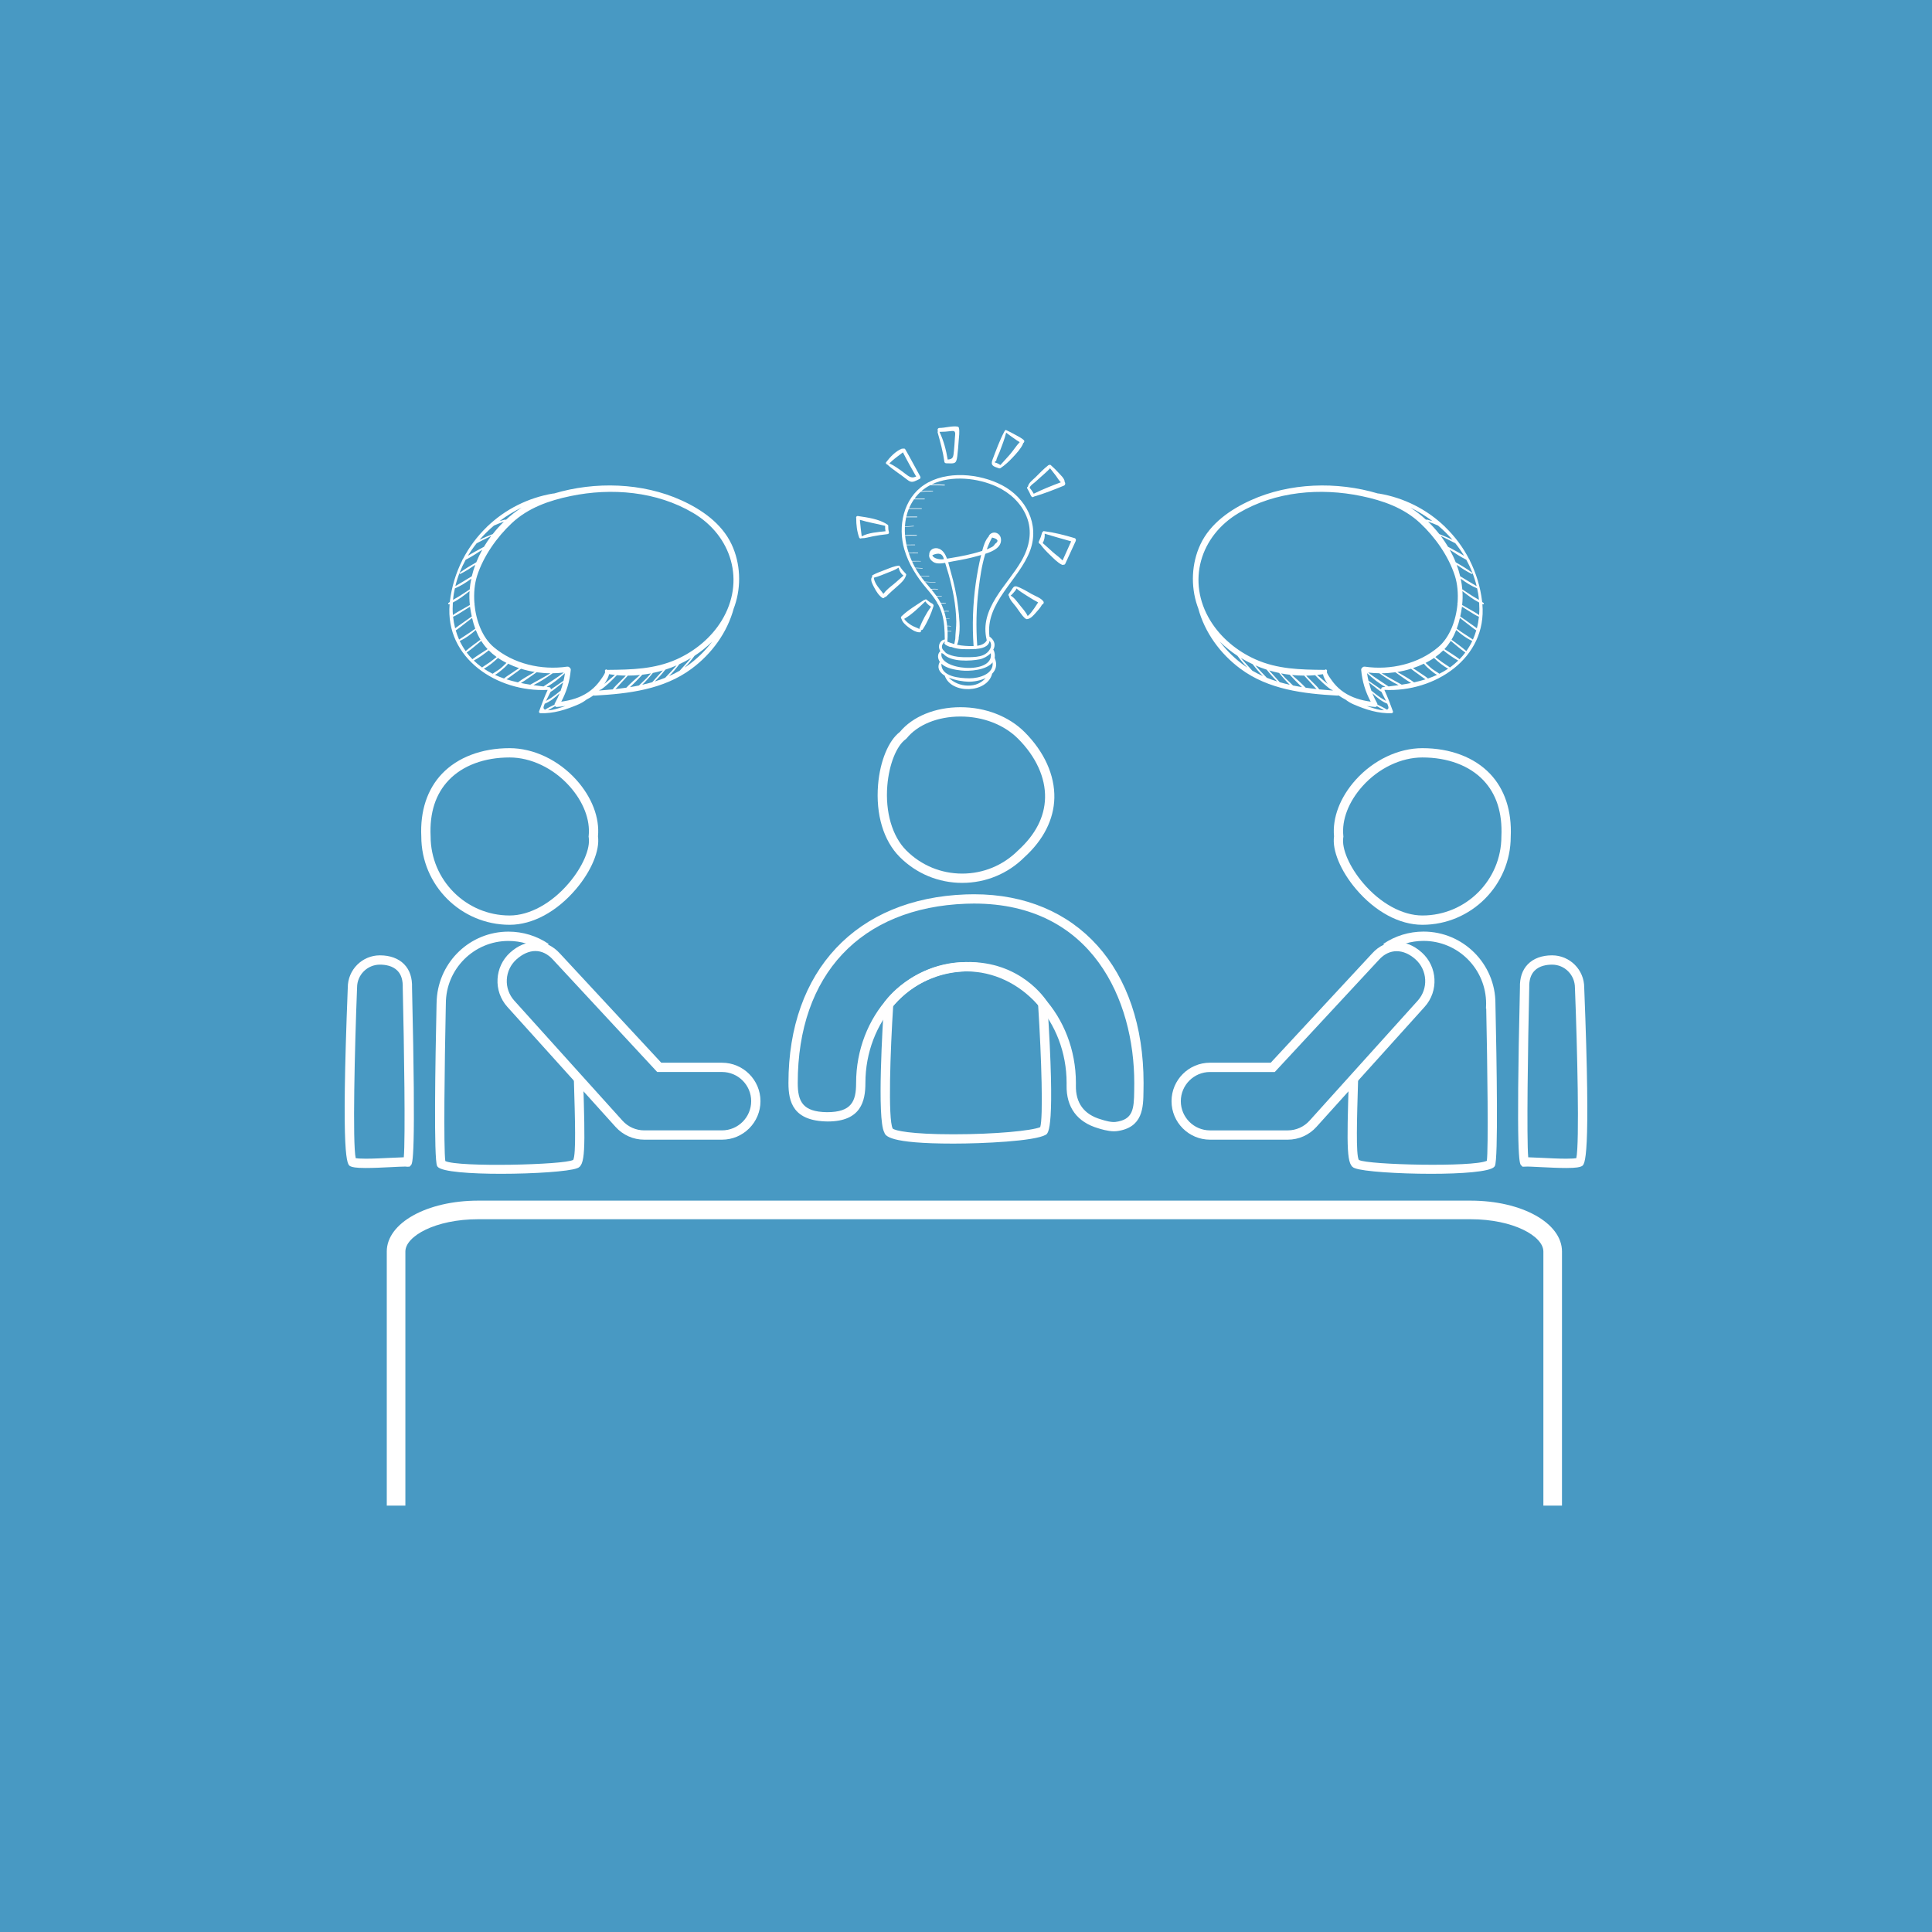 <?xml version="1.0" encoding="utf-8"?>
<!-- Generator: Adobe Illustrator 16.0.0, SVG Export Plug-In . SVG Version: 6.00 Build 0)  -->
<!DOCTYPE svg PUBLIC "-//W3C//DTD SVG 1.1//EN" "http://www.w3.org/Graphics/SVG/1.1/DTD/svg11.dtd">
<svg version="1.1" id="Layer_1" xmlns="http://www.w3.org/2000/svg" xmlns:xlink="http://www.w3.org/1999/xlink" x="0px" y="0px"
	 width="180px" height="180px" viewBox="-6.5 -24.5 180 180" enable-background="new -6.5 -24.5 180 180" xml:space="preserve">
<rect x="-6.5" y="-24.5" fill="#4899C3" width="180" height="180"/>
<g>
	<g>
		<g>
			<g>
				<path fill="#FFFFFF" d="M126.826,84.86c-3.061,0-6.313-0.215-7.094-0.521c-0.779-0.244-0.766-1.68-0.565-8.336l0.866,0.025
					c-0.116,3.885-0.209,6.973,0.055,7.522l0.035,0.026c0.85,0.453,10.602,0.682,11.902,0.074c0.152-1.005,0.056-8.982-0.057-14.186
					h-0.023l0.014-0.448c0.002-3.24-2.615-5.855-5.829-5.855c-1.17,0-2.296,0.344-3.26,0.995l-0.486-0.718
					c1.107-0.749,2.402-1.144,3.744-1.144c3.694,0,6.698,3.005,6.698,6.697h-0.001l0.001,0.03
					c0.119,5.391,0.271,14.521-0.053,15.109l-0.055,0.078C132.313,84.677,129.651,84.86,126.826,84.86z"/>
			</g>
		</g>
		<g>
			<g>
				<path fill="#FFFEFE" d="M139.422,84.319c-0.725,0-1.599-0.043-2.368-0.081c-0.671-0.033-1.266-0.066-1.426-0.046l-0.27,0.009
					l-0.14-0.136c-0.157-0.161-0.484-0.494-0.108-16.558c-0.027-0.906,0.219-1.637,0.731-2.166c0.529-0.546,1.313-0.834,2.263-0.834
					c1.65,0,2.994,1.343,2.994,2.993c0.639,16.23,0.064,16.509-0.244,16.657C140.689,84.238,140.391,84.319,139.422,84.319z
					 M135.881,83.322c0.289,0.005,0.723,0.025,1.215,0.05c0.76,0.038,1.623,0.081,2.326,0.081c0.531,0,0.803-0.025,0.938-0.048
					c0.308-1.361,0.091-10.333-0.127-15.871c0-1.207-0.955-2.16-2.128-2.16c-0.496,0-1.183,0.099-1.641,0.571
					c-0.343,0.354-0.507,0.873-0.487,1.542C135.851,72.947,135.725,81.581,135.881,83.322z"/>
			</g>
		</g>
		<g>
			<g>
				<path fill="#FFFFFF" d="M113.483,81.681h-7.249c-1.977,0-3.585-1.608-3.585-3.586s1.607-3.585,3.585-3.585h5.658l9.45-10.184
					c1.254-1.39,3.136-1.426,4.625-0.083c1.469,1.323,1.586,3.594,0.264,5.063l-10.086,11.189
					C115.467,81.249,114.495,81.681,113.483,81.681z M106.232,75.376c-1.498,0-2.718,1.22-2.718,2.719s1.22,2.72,2.718,2.72h7.249
					c0.769,0,1.505-0.328,2.02-0.899l10.086-11.188c1.003-1.113,0.914-2.836-0.199-3.84c-1.137-1.024-2.455-1.03-3.405,0.023
					l-9.715,10.465H106.232z"/>
			</g>
		</g>
		<g>
			<g>
				<g>
					<path fill="#FFFFFF" d="M131.729,31.685c-0.044-0.036-0.091-0.066-0.138-0.099c-0.002-0.018-0.003-0.033-0.006-0.052
						c-0.165-1.369-0.565-2.661-1.158-3.835c0.01-0.021,0.006-0.045-0.02-0.065c-0.006-0.004-0.014-0.009-0.019-0.013
						c-0.581-1.132-1.341-2.148-2.245-3.022c-0.005-0.014-0.013-0.026-0.026-0.036c-0.009-0.006-0.018-0.011-0.024-0.018
						c-1.648-1.576-3.768-2.671-6.146-3.067c-0.022-0.003-0.043-0.002-0.061,0.002c-3.843-1.147-8.242-1.011-11.863,0.632
						c-1.906,0.863-3.765,2.159-4.681,4.101c-0.832,1.767-0.92,3.876-0.294,5.722c0.027,0.079,0.058,0.155,0.086,0.233
						c0.604,2.259,2.05,4.242,3.933,5.638c2.621,1.944,5.871,2.325,9.036,2.502c0.04,0.002,0.074-0.007,0.103-0.021
						c0.209,0.151,0.429,0.279,0.655,0.394c0.222,0.172,0.471,0.325,0.764,0.45c1.125,0.485,2.298,0.862,3.53,0.816
						c0.078-0.003,0.156-0.081,0.125-0.164c-0.244-0.679-0.5-1.353-0.802-2.008c4.663,0.246,9.58-2.928,9.131-7.997
						c0.019,0.008,0.036,0.019,0.055,0.024C131.724,31.827,131.784,31.726,131.729,31.685 M131.214,30.783
						c0.034,0.203,0.059,0.405,0.078,0.607c-0.211-0.126-0.427-0.246-0.633-0.375c-0.31-0.197-0.614-0.398-0.919-0.602
						c-0.027-0.336-0.08-0.67-0.149-1.001c0.476,0.353,0.991,0.685,1.529,0.905C131.153,30.472,131.188,30.625,131.214,30.783
						 M131.077,30.113c-0.51-0.314-1.03-0.603-1.536-0.923c-0.085-0.36-0.195-0.716-0.323-1.065c0.448,0.305,0.905,0.604,1.382,0.84
						c0.056,0.028,0.128-0.049,0.071-0.093c-0.477-0.368-1.012-0.679-1.544-0.983c-0.159-0.401-0.347-0.792-0.559-1.173
						c0.501,0.326,1.014,0.675,1.544,0.932C130.535,28.418,130.866,29.243,131.077,30.113 M129.906,27.282
						c-0.48-0.304-1.002-0.563-1.491-0.835c-0.208-0.352-0.44-0.692-0.686-1.02c0.46,0.218,0.905,0.46,1.36,0.687
						C129.387,26.487,129.66,26.876,129.906,27.282 M128.828,25.798c-0.399-0.201-0.819-0.375-1.23-0.538
						c-0.322-0.411-0.674-0.798-1.048-1.159c0.318,0.103,0.624,0.231,0.928,0.362C127.963,24.872,128.416,25.317,128.828,25.798
						 M126.957,24.05c-0.171-0.052-0.344-0.098-0.509-0.141c-0.032-0.009-0.059,0.004-0.075,0.025
						c-0.462-0.427-0.955-0.811-1.474-1.143C125.624,23.142,126.315,23.564,126.957,24.05 M109.58,37.611
						c-0.953-0.656-1.759-1.449-2.435-2.339c0.497,0.498,1.052,0.941,1.646,1.329c0.28,0.383,0.587,0.751,0.919,1.095
						C109.667,37.668,109.623,37.642,109.58,37.611 M110.169,37.983c-0.358-0.393-0.715-0.784-1.064-1.186
						c0.355,0.216,0.726,0.409,1.104,0.584c0.294,0.387,0.609,0.767,0.956,1.108C110.825,38.34,110.492,38.172,110.169,37.983
						 M111.527,38.648c-0.364-0.38-0.726-0.757-1.068-1.153c0.343,0.149,0.695,0.281,1.053,0.396
						c0.305,0.384,0.633,0.759,0.983,1.098C112.167,38.886,111.844,38.776,111.527,38.648 M112.731,39.06
						c-0.323-0.372-0.658-0.732-0.99-1.097c0.307,0.091,0.62,0.167,0.932,0.234c0.162,0.201,0.328,0.399,0.504,0.59
						c0.156,0.167,0.316,0.349,0.489,0.512C113.353,39.227,113.041,39.151,112.731,39.06 M113.968,39.366
						c-0.221-0.234-0.476-0.443-0.698-0.671c-0.144-0.15-0.282-0.304-0.418-0.458c0.268,0.053,0.535,0.093,0.805,0.126
						c0.37,0.39,0.749,0.792,1.148,1.157C114.524,39.474,114.245,39.424,113.968,39.366 M115.144,39.569
						c-0.395-0.416-0.839-0.805-1.275-1.18c0.378,0.04,0.757,0.054,1.135,0.056c0.201,0.22,0.404,0.439,0.607,0.658
						c0.182,0.191,0.355,0.414,0.556,0.596C115.826,39.662,115.483,39.621,115.144,39.569 M116.413,39.728
						c-0.187-0.274-0.46-0.506-0.688-0.74c-0.176-0.181-0.355-0.361-0.533-0.54c0.281-0.005,0.561-0.018,0.837-0.043
						c0.462,0.478,0.949,0.981,1.496,1.349c0.026,0.02,0.057,0.017,0.081,0.002c0.021,0.024,0.04,0.047,0.055,0.061
						c0.006,0.007,0.015,0.012,0.018,0.019C117.26,39.807,116.838,39.771,116.413,39.728 M116.212,38.386
						c0.184-0.019,0.366-0.042,0.547-0.073c0.044,0.271,0.236,0.617,0.437,0.912C116.873,38.941,116.536,38.668,116.212,38.386
						 M118.707,39.998c-0.353-0.238-0.668-0.525-0.937-0.856c-0.058-0.071-0.73-0.933-0.644-1.079
						c0.056-0.092-0.035-0.222-0.142-0.187c-0.034,0.012-0.062,0.026-0.088,0.044c-0.016-0.004-0.028-0.01-0.046-0.01
						c-2.205-0.018-4.342-0.063-6.395-0.984c-1.694-0.76-3.211-2.005-4.186-3.597c-2.241-3.657-0.951-7.912,2.653-10.04
						c3.404-2.01,7.597-2.365,11.417-1.571c2.011,0.417,3.953,1.098,5.478,2.524c1.392,1.303,2.642,3.076,3.231,4.902
						c0.237,0.739,0.32,1.628,0.251,2.53c-0.023,0.019-0.032,0.054-0.005,0.08c-0.136,1.552-0.729,3.13-1.784,4.029
						c-1.858,1.581-4.469,2.174-6.847,1.829c-0.12-0.017-0.215,0.041-0.27,0.123c-0.05,0.039-0.08,0.1-0.074,0.187
						c0.096,1.064,0.395,2.028,0.886,2.952C120.323,40.75,119.459,40.506,118.707,39.998 M120.832,41.279
						c-0.002,0-0.007-0.002-0.008-0.002c0.263,0.041,0.527,0.07,0.792,0.09c0.07,0.004,0.127-0.027,0.165-0.075
						c0.158,0.09,0.315,0.182,0.475,0.271c0.063,0.037,0.127,0.074,0.189,0.112C121.944,41.681,121.141,41.378,120.832,41.279
						 M122.853,41.486c-0.021,0.061-0.066,0.104-0.126,0.134c-0.281-0.178-0.593-0.328-0.893-0.472
						c0.002-0.041-0.005-0.082-0.024-0.117c-0.174-0.308-0.321-0.624-0.451-0.945c0.393,0.376,0.891,0.783,1.391,0.975
						C122.833,41.254,122.879,41.413,122.853,41.486 M122.632,40.805c-0.154-0.091-0.312-0.176-0.459-0.274
						c-0.303-0.199-0.582-0.423-0.862-0.651c-0.011-0.01-0.021-0.011-0.034-0.012c-0.094-0.261-0.175-0.526-0.243-0.795
						c0.162,0.126,0.323,0.255,0.488,0.379c0.217,0.166,0.438,0.373,0.683,0.504C122.303,40.171,122.484,40.5,122.632,40.805
						 M122.311,39.527c-0.082,0.011-0.119,0.077-0.111,0.137c-0.021,0.017-0.037,0.035-0.049,0.057
						c-0.15-0.118-0.319-0.22-0.472-0.328c-0.227-0.16-0.452-0.314-0.681-0.469c-0.055-0.233-0.099-0.469-0.135-0.706
						c0.508,0.465,1.091,0.947,1.708,1.277C122.484,39.506,122.397,39.518,122.311,39.527 M122.866,39.458
						c-0.633-0.438-1.284-0.826-1.896-1.3c0.347,0.041,0.694,0.063,1.04,0.068c0.566,0.405,1.165,0.802,1.794,1.107
						C123.491,39.378,123.179,39.418,122.866,39.458 M124.096,39.29c-0.627-0.356-1.263-0.688-1.877-1.063
						c0.432-0.002,0.86-0.036,1.286-0.094c0.478,0.333,0.96,0.701,1.462,1.001C124.68,39.193,124.389,39.244,124.096,39.29
						 M125.247,39.075c-0.486-0.361-1.038-0.661-1.563-0.969c0.432-0.068,0.858-0.169,1.278-0.299
						c0.203,0.171,0.428,0.323,0.641,0.477c0.231,0.163,0.462,0.355,0.708,0.507C125.961,38.901,125.607,38.996,125.247,39.075
						 M126.542,38.715c-0.225-0.198-0.493-0.352-0.739-0.52c-0.218-0.148-0.438-0.307-0.666-0.445
						c0.347-0.116,0.688-0.255,1.023-0.415c0.175,0.23,0.409,0.43,0.626,0.607c0.182,0.15,0.381,0.318,0.598,0.435
						C127.108,38.506,126.828,38.617,126.542,38.715 M127.603,38.272c-0.221-0.167-0.476-0.297-0.696-0.467
						c-0.211-0.165-0.395-0.363-0.59-0.544c0.119-0.061,0.236-0.124,0.355-0.19c0.152-0.086,0.295-0.178,0.433-0.271
						c0.398,0.374,0.849,0.755,1.316,0.998C128.154,37.976,127.882,38.133,127.603,38.272 M128.721,37.587
						c-0.046,0.035-0.091,0.065-0.137,0.098c-0.236-0.181-0.503-0.33-0.741-0.503c-0.208-0.15-0.413-0.309-0.613-0.47
						c0.273-0.194,0.517-0.401,0.735-0.621c0.438,0.341,0.903,0.695,1.393,0.949C129.158,37.233,128.948,37.416,128.721,37.587
						 M129.486,36.916c-0.445-0.339-0.939-0.632-1.413-0.938c0.225-0.241,0.42-0.498,0.594-0.769
						c0.442,0.367,0.882,0.757,1.354,1.083C129.859,36.509,129.682,36.717,129.486,36.916 M130.113,36.163
						c-0.43-0.383-0.918-0.721-1.379-1.065c0.171-0.284,0.315-0.586,0.439-0.902c0.447,0.395,0.954,0.783,1.495,1.021
						C130.512,35.546,130.328,35.862,130.113,36.163 M130.728,35.088c-0.499-0.346-1.02-0.647-1.506-1.015
						c0.117-0.316,0.213-0.651,0.295-1c0.225,0.179,0.453,0.354,0.682,0.528c0.275,0.208,0.549,0.441,0.84,0.632
						C130.953,34.524,130.852,34.811,130.728,35.088 M131.096,34.035c-0.221-0.175-0.46-0.329-0.688-0.492
						c-0.284-0.205-0.57-0.411-0.862-0.607c0.057-0.26,0.107-0.527,0.149-0.805c0.005-0.036,0.009-0.073,0.014-0.108
						c0.218,0.139,0.437,0.275,0.656,0.41c0.3,0.184,0.598,0.395,0.925,0.53C131.25,33.327,131.188,33.686,131.096,34.035
						 M131.303,32.805c-0.263-0.203-0.566-0.357-0.852-0.523c-0.24-0.14-0.482-0.278-0.726-0.415
						c0.047-0.43,0.055-0.862,0.027-1.294c0.488,0.386,1.01,0.783,1.557,1.063C131.335,32.032,131.335,32.422,131.303,32.805"/>
				</g>
			</g>
		</g>
		<g>
			<g>
				<path fill="#FFFEFE" d="M126.02,61.661c-2.138,0-4.395-1.216-6.191-3.336c-1.428-1.686-2.224-3.602-2.041-4.904
					c-0.165-1.736,0.569-3.651,2.018-5.264c1.662-1.849,3.985-2.952,6.215-2.952c2.597,0,4.834,0.847,6.301,2.384
					c1.375,1.442,2.04,3.47,1.929,5.864C134.249,57.97,130.558,61.661,126.02,61.661z M126.02,46.071
					c-1.988,0-4.069,0.996-5.57,2.665c-1.301,1.449-1.956,3.143-1.794,4.65l0.006,0.058l-0.009,0.058
					c-0.175,1.046,0.563,2.759,1.838,4.262c1.606,1.897,3.674,3.03,5.529,3.03c4.06,0,7.361-3.303,7.361-7.362
					c0.104-2.204-0.464-3.961-1.688-5.246C130.392,46.822,128.378,46.071,126.02,46.071z"/>
			</g>
		</g>
	</g>
	<g>
		<g>
			<path fill="#FFFEFE" d="M97.29,80.9c-0.571,0-1.26-0.213-1.456-0.277c-1.972-0.569-3.001-1.957-2.962-4.012l0.001-0.211
				c0-5.734-4.205-10.4-9.373-10.4s-9.372,4.666-9.372,10.4c0,1.669-0.398,3.585-3.508,3.585c-3.237-0.031-3.662-1.83-3.662-3.585
				c0-10.466,6.332-17.2,16.526-17.57c0.257-0.01,0.512-0.014,0.762-0.014c9.597,0,15.798,6.902,15.798,17.584l-0.008,0.729
				c-0.016,1.535-0.034,3.443-2.5,3.758C97.458,80.896,97.377,80.9,97.29,80.9z M83.5,65.134c5.648,0,10.24,5.055,10.24,11.267
				l-0.002,0.227c-0.03,1.644,0.758,2.709,2.346,3.166c0.396,0.131,0.979,0.283,1.342,0.234c1.638-0.209,1.727-1.19,1.744-2.906
				l0.007-0.721c0-7.712-3.91-16.718-14.931-16.718c-0.24,0-0.483,0.004-0.729,0.014C73.69,60.053,67.824,66.299,67.824,76.4
				c0,1.704,0.445,2.694,2.724,2.719h0.001c2.28,0,2.713-0.996,2.713-2.719C73.261,70.188,77.854,65.134,83.5,65.134z"/>
		</g>
		<g>
			<path fill="#FFFEFE" d="M82.321,82.046c-6.084,0-6.334-0.739-6.439-1.054c-0.686-1.251-0.139-10.171-0.021-11.947l0.007-0.118
				l0.068-0.1c0.1-0.144,2.496-3.541,7.553-3.693c5.104-0.123,7.43,3.479,7.525,3.63l0.057,0.092l0.009,0.11
				c0.763,11.745,0.095,12.121-0.155,12.263C89.872,81.824,85.089,82.046,82.321,82.046z M76.715,69.23
				c-0.261,4.026-0.498,10.576-0.043,11.416c0.193,0.183,1.64,0.533,5.648,0.533c3.986,0,7.309-0.337,8.094-0.664
				c0.282-0.864,0.129-6.361-0.194-11.377c-0.367-0.526-2.4-3.143-6.426-3.143L83.513,66C79.353,66.126,77.122,68.713,76.715,69.23z
				"/>
		</g>
		<g>
			<g>
				<g>
					<g>
						<path fill="#FFFFFF" d="M86.859,20.707c-2.098-1.098-5.192-1.398-7.244-0.042c-1.953,1.291-2.485,3.875-1.861,6.022
							c0.393,1.354,1.169,2.576,2.077,3.642c0.384,0.452,0.741,0.891,1.021,1.384c-0.019,0.003-0.039,0.005-0.059,0.008
							c-0.018,0.002-0.013,0.031,0.004,0.029c0.024-0.002,0.048-0.002,0.071-0.005c0.151,0.271,0.28,0.556,0.375,0.868
							c0.243,0.803,0.273,1.638,0.28,2.471c-0.31,0.011-0.527,0.338-0.541,0.632c-0.007,0.136,0.039,0.307,0.123,0.449
							c-0.278,0.266-0.265,0.661-0.047,0.99c-0.295,0.585-0.019,1.005,0.462,1.296c0.596,1.751,3.961,1.652,4.418-0.186
							c0.344-0.347,0.495-0.821,0.25-1.438c-0.005-0.013-0.013-0.021-0.019-0.031c0.037-0.191,0.022-0.408-0.061-0.658
							c-0.014-0.043-0.041-0.074-0.071-0.093c0.203-0.373,0.188-0.805-0.268-1.182c-0.025-0.021-0.053-0.03-0.078-0.032
							c-0.441-3.192,2.764-5.284,3.785-8.044C90.38,24.342,89.082,21.873,86.859,20.707 M81.23,36.323
							c0.05,0.046,0.105,0.083,0.166,0.102c0.691,0.782,2.552,0.668,3.39,0.499c0.362-0.074,0.748-0.288,1.021-0.569
							C86.155,38.442,80.789,37.926,81.23,36.323 M83.659,39.376c-0.683-0.015-1.313-0.275-1.773-0.745
							c0.621,0.261,1.392,0.372,1.799,0.381c0.498,0.015,1.131-0.093,1.65-0.34C84.918,39.142,84.373,39.39,83.659,39.376
							 M85.979,37.21c0.123,1.095-1.248,1.493-2.17,1.487c-0.899-0.006-2.654-0.146-2.6-1.361c0.446,0.438,1.259,0.565,1.821,0.631
							C83.814,38.056,85.408,37.948,85.979,37.21 M85.694,35.209c0-0.006,0-0.01-0.003-0.015c0.383,0.5-0.062,1.128-0.594,1.344
							c-0.395,0.162-0.833,0.178-1.252,0.19c-0.686,0.018-1.621,0-2.237-0.408c-0.003-0.008-0.007-0.016-0.012-0.021
							c-0.142-0.186-0.342-0.282-0.338-0.551c0.002-0.202,0.13-0.349,0.266-0.484c0,0.028,0.001,0.056,0.001,0.083
							c0,0.001,0,0.002,0,0.002c-0.03,0.023-0.049,0.064-0.03,0.108c0.048,0.111,0.192,0.171,0.295,0.223
							c0.106,0.053,0.234,0.106,0.355,0.093c0.545,0.242,1.351,0.216,1.809,0.208c0.113-0.002,0.247-0.004,0.391-0.015
							c0.044,0.013,0.091,0.009,0.13-0.01C85.013,35.909,85.619,35.751,85.694,35.209 M82.821,34.899
							c0.177-0.897,0.038-1.979-0.055-2.8c-0.13-1.153-0.382-2.283-0.706-3.396c-0.068-0.229-0.131-0.523-0.218-0.819
							c0.166-0.034,0.331-0.07,0.484-0.095c0.768-0.131,1.533-0.28,2.281-0.495c0.091-0.025,0.194-0.054,0.304-0.085
							c-0.216,0.872-0.378,1.759-0.504,2.648c-0.271,1.937-0.337,3.887-0.2,5.838c-0.276,0.01-0.549-0.008-0.766-0.02
							c-0.281-0.016-0.533-0.053-0.777-0.106c0.055-0.13,0.1-0.258,0.129-0.399C82.811,35.082,82.83,34.99,82.821,34.899
							 M88.659,27.768c-1.322,2.289-3.957,4.424-3.228,7.372c0.001,0.005,0.005,0.007,0.007,0.013
							c-0.165,0.319-0.512,0.458-0.891,0.514c-0.124-1.748-0.093-3.502,0.122-5.242c0.134-1.102,0.296-2.251,0.629-3.328
							c0.729-0.233,1.551-0.619,1.459-1.395c-0.069-0.58-0.771-0.805-1.111-0.313c-0.018,0.026-0.021,0.054-0.021,0.08
							c-0.337,0.359-0.487,0.882-0.616,1.355c-0.041,0.013-0.081,0.025-0.118,0.038c-0.451,0.146-0.914,0.261-1.377,0.363
							c-0.466,0.1-0.936,0.184-1.406,0.262c-0.125,0.02-0.249,0.043-0.376,0.063c-0.149-0.402-0.363-0.762-0.715-0.915
							c-0.449-0.194-0.95,0.059-0.941,0.535c-0.092,0.33,0.294,0.746,0.685,0.805c0.253,0.039,0.524,0.012,0.795-0.034
							c0.009,0.024,0.018,0.049,0.025,0.075c0.108,0.334,0.21,0.672,0.306,1.012c0.187,0.681,0.35,1.37,0.475,2.065
							c0.136,0.765,0.22,1.538,0.232,2.317c0.007,0.526-0.086,1.076-0.092,1.609c-0.004,0.022-0.009,0.046-0.013,0.07
							c-0.021,0.134-0.051,0.271-0.079,0.403c0,0.004,0.001,0.008,0,0.014c-0.212-0.06-0.423-0.134-0.646-0.221
							c0.024-0.314,0.03-0.632,0.021-0.95c0.111,0.002,0.225,0.005,0.337,0.001c0.027-0.001,0.027-0.041,0-0.043
							c-0.114-0.004-0.227-0.001-0.34,0.001c-0.007-0.151-0.019-0.3-0.033-0.449c0.11-0.008,0.219,0.002,0.328,0.021
							c0.021,0.003,0.032-0.028,0.011-0.035c-0.112-0.031-0.228-0.036-0.342-0.025c-0.022-0.216-0.056-0.431-0.099-0.643
							c0.106,0.002,0.214,0.004,0.32-0.003c0.016-0.002,0.016-0.023,0-0.024c-0.108-0.008-0.218-0.006-0.325-0.003
							c-0.046-0.223-0.103-0.442-0.171-0.658c0.139-0.01,0.277-0.012,0.417-0.004c0.026,0,0.024-0.038,0-0.042
							c-0.145-0.016-0.288-0.011-0.431,0.006c-0.059-0.183-0.126-0.362-0.203-0.538c-0.025-0.055-0.053-0.111-0.079-0.165
							c0.146-0.001,0.292,0.002,0.441,0.001c0.021,0,0.028-0.037,0.006-0.042c-0.155-0.02-0.314-0.02-0.472-0.009
							c-0.11-0.214-0.238-0.415-0.375-0.612c0.15,0.003,0.302,0.005,0.452,0c0.028-0.001,0.029-0.043,0-0.045
							c-0.161-0.006-0.322-0.004-0.483,0c-0.148-0.209-0.31-0.412-0.475-0.61c0.203-0.01,0.406-0.01,0.608-0.004
							c0.027,0,0.025-0.039,0-0.041c-0.217-0.021-0.432-0.02-0.646-0.003c-0.18-0.214-0.361-0.427-0.54-0.643
							c0.318,0.023,0.636,0.048,0.954,0.065c0.024,0.002,0.024-0.037,0-0.038c-0.329-0.027-0.658-0.048-0.986-0.068
							c-0.129-0.157-0.254-0.317-0.373-0.483c0.259,0.005,0.518,0.008,0.775,0.002c0.027-0.001,0.027-0.041,0-0.042
							c-0.268-0.005-0.536-0.001-0.804,0.002c-0.022-0.032-0.047-0.063-0.069-0.094c-0.142-0.203-0.274-0.416-0.398-0.635
							c0.216,0.013,0.433,0.025,0.649,0.036c0.029,0.001,0.029-0.042,0-0.045c-0.225-0.014-0.449-0.025-0.674-0.035
							c-0.105-0.191-0.204-0.385-0.295-0.584c0.271,0.001,0.543,0.002,0.814-0.007c0.02-0.001,0.02-0.03,0-0.031
							c-0.278-0.01-0.556-0.008-0.834-0.007c-0.107-0.239-0.202-0.484-0.285-0.733c0.282,0.005,0.563,0.009,0.847,0.005
							c0.034-0.001,0.034-0.054,0-0.054c-0.288-0.006-0.574-0.001-0.861,0.004c-0.074-0.229-0.139-0.46-0.19-0.695
							c0.26,0.003,0.52,0.005,0.778,0.001c0.029-0.001,0.029-0.046,0-0.047c-0.264-0.004-0.525-0.001-0.787,0.002
							c-0.06-0.275-0.102-0.553-0.127-0.829c0.356-0.017,0.712-0.02,1.068-0.008c0.041,0.001,0.041-0.061,0-0.062
							c-0.358-0.019-0.717-0.015-1.074,0.019c-0.021-0.258-0.024-0.516-0.012-0.771c0.271-0.017,0.543-0.031,0.814-0.054
							c0.03-0.001,0.031-0.049,0-0.046c-0.271,0.015-0.542,0.038-0.813,0.059c0.017-0.29,0.056-0.581,0.119-0.863
							c0.335,0.003,0.67,0.008,1.005,0.002c0.037-0.001,0.037-0.058,0-0.06c-0.331-0.006-0.662,0-0.992,0.004
							c0.057-0.246,0.135-0.487,0.23-0.723c0.396,0.002,0.792,0.003,1.188,0.001c0.038-0.001,0.038-0.059,0-0.059
							c-0.388-0.003-0.776,0-1.163,0c0.123-0.29,0.276-0.568,0.464-0.836c0.324,0.005,0.647,0.009,0.971,0.002
							c0.039-0.002,0.04-0.06,0-0.062c-0.309-0.006-0.617-0.002-0.928,0.001c0.041-0.055,0.08-0.111,0.124-0.166
							c0.133-0.167,0.278-0.32,0.432-0.461c0.382-0.045,0.765-0.061,1.15-0.056c0.031,0.001,0.031-0.047,0-0.049
							c-0.363-0.021-0.723-0.001-1.082,0.044c0.256-0.225,0.538-0.414,0.837-0.569c0.444-0.008,0.89,0.006,1.333,0.029
							c0.046,0.002,0.046-0.066,0-0.07c-0.397-0.036-0.795-0.042-1.193-0.03c1.84-0.885,4.314-0.603,6.077,0.216
							c1.21,0.562,2.232,1.497,2.749,2.742C89.724,25.007,89.405,26.472,88.659,27.768 M85.438,26.682
							c0.137-0.379,0.299-0.748,0.492-1.101c0.56,0.132,0.653,0.33,0.279,0.591c-0.097,0.172-0.237,0.29-0.42,0.353
							C85.687,26.586,85.565,26.635,85.438,26.682 M81.44,27.593c-0.034,0.005-0.068,0.011-0.103,0.016
							c-0.299,0.039-0.906-0.087-0.971-0.384c0.601-0.268,0.956-0.153,1.067,0.35C81.437,27.582,81.438,27.586,81.44,27.593"/>
					</g>
				</g>
			</g>
			<g>
				<g>
					<g>
						<path fill="#FFFFFF" d="M76.32,25.083c-0.053-0.195-0.07-0.382-0.065-0.583c0-0.008-0.002-0.014-0.002-0.021
							c0.002-0.027-0.007-0.055-0.031-0.075c-0.015-0.016-0.031-0.028-0.054-0.035c-0.761-0.518-1.847-0.657-2.734-0.79
							c-0.133-0.02-0.206,0.108-0.162,0.199c-0.004,0.613,0.07,1.232,0.278,1.81c0.03,0.086,0.146,0.107,0.207,0.062
							c0.353,0.005,0.702-0.114,1.048-0.18c0.456-0.089,0.915-0.155,1.376-0.205C76.273,25.257,76.347,25.182,76.32,25.083
							 M73.784,25.47c-0.063-0.513-0.133-1.023-0.172-1.539c0.763,0.235,1.583,0.365,2.358,0.561c0,0.002-0.002,0.004-0.002,0.008
							c-0.012,0.176,0,0.333,0.033,0.496C75.285,25.07,74.406,25.13,73.784,25.47"/>
					</g>
				</g>
			</g>
			<g>
				<g>
					<g>
						<path fill="#FFFFFF" d="M79.239,19.896c-0.471-0.839-0.911-1.695-1.393-2.528c-0.051-0.088-0.14-0.095-0.207-0.059
							c-0.041-0.016-0.092-0.018-0.147,0.005c-0.573,0.246-1.063,0.762-1.431,1.251c-0.068,0.09,0.012,0.193,0.104,0.212
							c0.563,0.519,1.25,0.926,1.848,1.408c0.455,0.368,0.634,0.176,1.166-0.061C79.263,20.088,79.279,19.968,79.239,19.896
							 M78.078,19.813c-0.193-0.129-0.371-0.285-0.561-0.42c-0.366-0.263-0.744-0.535-1.158-0.72
							c0.39-0.396,0.828-0.693,1.266-1.029c0.384,0.766,0.813,1.511,1.232,2.257C78.576,20.012,78.389,20.023,78.078,19.813"/>
					</g>
				</g>
			</g>
			<g>
				<g>
					<g>
						<path fill="#FFFFFF" d="M82.843,15.372c-0.012-0.057-0.068-0.119-0.126-0.127c-0.525-0.084-1.143,0.124-1.688,0.126
							c-0.176,0.001-0.22,0.201-0.135,0.305c-0.031,0.02-0.053,0.054-0.041,0.095c0.257,0.917,0.506,1.824,0.636,2.766
							c0.011,0.075,0.097,0.125,0.165,0.126c0.742,0.014,0.944,0.116,1.034-0.654c0.057-0.48,0.101-0.96,0.13-1.442
							C82.843,16.195,82.921,15.741,82.843,15.372 M82.464,16.327c-0.021,0.402-0.052,0.803-0.091,1.203
							c-0.053,0.55-0.068,0.75-0.578,0.787c-0.149-0.891-0.374-1.763-0.765-2.581c0.37-0.003,0.735-0.024,1.101-0.076
							C82.611,15.593,82.484,15.926,82.464,16.327"/>
					</g>
				</g>
			</g>
			<g>
				<g>
					<g>
						<path fill="#FFFFFF" d="M88.882,16.5c-0.221-0.199-0.501-0.334-0.762-0.478c-0.284-0.157-0.572-0.314-0.87-0.446
							c-0.071-0.03-0.158,0.035-0.146,0.1c-0.017,0.009-0.029,0.019-0.038,0.039c-0.436,0.827-0.764,1.738-1.096,2.611
							c-0.206,0.544,0.07,0.628,0.602,0.804c0.028,0.01,0.054,0.009,0.079,0.004c0.018,0,0.036-0.003,0.056-0.015
							c0.427-0.285,0.81-0.639,1.157-1.014c0.335-0.361,0.737-0.789,0.942-1.24c0.013-0.025,0.015-0.052,0.015-0.078
							C88.923,16.744,88.976,16.584,88.882,16.5 M87.598,17.836c-0.289,0.339-0.598,0.66-0.894,0.991
							c-0.002-0.001-0.002-0.001-0.002-0.001c-0.104-0.079-0.218-0.139-0.34-0.185c-0.221-0.034-0.234-0.107-0.042-0.221
							c0.027-0.261,0.223-0.581,0.316-0.83c0.218-0.585,0.457-1.173,0.605-1.78c0.212,0.167,0.432,0.326,0.651,0.477
							c0.2,0.138,0.399,0.289,0.613,0.405C88.175,17.04,87.912,17.469,87.598,17.836"/>
					</g>
				</g>
			</g>
			<g>
				<g>
					<g>
						<path fill="#FFFFFF" d="M92.688,20.402c0.005-0.022,0.007-0.048,0.001-0.072c-0.058-0.287-0.35-0.542-0.54-0.755
							c-0.234-0.262-0.488-0.509-0.751-0.741c-0.046-0.041-0.097-0.038-0.135-0.018c-0.029-0.001-0.062,0.005-0.094,0.03
							c-0.43,0.332-0.811,0.74-1.197,1.121c-0.241,0.237-0.645,0.517-0.705,0.877c-0.059,0.017-0.103,0.086-0.067,0.153
							c0.077,0.144,0.164,0.282,0.233,0.429c0.061,0.13,0.097,0.303,0.229,0.377c0.055,0.032,0.127,0.013,0.163-0.039
							c0.006-0.001,0.01,0.001,0.015-0.001c0.942-0.273,1.866-0.64,2.773-1.012C92.769,20.688,92.774,20.493,92.688,20.402
							 M89.809,21.499c-0.036-0.076-0.087-0.149-0.13-0.216c-0.075-0.118-0.16-0.232-0.252-0.337c0-0.001,0.003-0.002,0.003-0.006
							c0.068-0.224,0.323-0.366,0.489-0.509c0.165-0.143,0.327-0.29,0.488-0.437c0.312-0.28,0.645-0.556,0.925-0.867
							c0.188,0.235,0.373,0.473,0.557,0.714c0.139,0.186,0.267,0.434,0.45,0.592C91.484,20.755,90.626,21.094,89.809,21.499"/>
					</g>
				</g>
			</g>
			<g>
				<g>
					<g>
						<path fill="#FFFFFF" d="M93.607,25.632c-0.932-0.281-1.883-0.521-2.849-0.648c-0.047-0.006-0.078,0.018-0.091,0.052
							c-0.029,0.012-0.055,0.035-0.066,0.065c-0.054,0.143-0.084,0.291-0.135,0.434c-0.053,0.145-0.122,0.28-0.18,0.421
							c-0.044,0.109,0.027,0.196,0.12,0.225c0.268,0.368,0.577,0.697,0.907,1.01c0.333,0.317,0.701,0.72,1.119,0.921
							c0.058,0.028,0.111,0.021,0.153,0c0.063,0.012,0.128-0.012,0.164-0.09c0.32-0.705,0.647-1.408,0.971-2.112
							C93.772,25.799,93.733,25.67,93.607,25.632 M92.498,27.714c-0.273-0.285-0.632-0.525-0.921-0.785
							c-0.31-0.277-0.613-0.565-0.932-0.834c0.14-0.242,0.219-0.582,0.184-0.872c0.817,0.255,1.645,0.477,2.469,0.713
							C93.031,26.529,92.767,27.121,92.498,27.714"/>
					</g>
				</g>
			</g>
			<g>
				<g>
					<g>
						<path fill="#FFFFFF" d="M90.715,31.542c-0.209-0.325-0.805-0.528-1.134-0.717c-0.453-0.258-0.915-0.55-1.418-0.705
							c-0.029-0.01-0.056,0.004-0.07,0.026c-0.047-0.018-0.101-0.01-0.147,0.04c-0.097,0.098-0.168,0.223-0.244,0.338
							c-0.078,0.116-0.165,0.226-0.234,0.348c-0.037,0.062-0.013,0.118,0.031,0.146c0.078,0.379,0.439,0.721,0.67,1.024
							c0.266,0.351,0.513,0.787,0.845,1.079c0.025,0.02,0.055,0.031,0.089,0.036c0.018,0.019,0.043,0.031,0.074,0.028
							c0.352-0.032,0.609-0.351,0.829-0.598c0.19-0.215,0.439-0.479,0.58-0.757C90.703,31.802,90.787,31.657,90.715,31.542
							 M89.842,32.198c-0.174,0.237-0.356,0.51-0.595,0.695c-0.18-0.379-0.491-0.718-0.752-1.04
							c-0.234-0.286-0.493-0.681-0.833-0.857c0.102-0.085,0.191-0.187,0.277-0.287c0.09-0.102,0.191-0.212,0.248-0.335
							c0.008-0.018,0.011-0.034,0.014-0.052c0.292,0.261,0.631,0.467,0.96,0.675c0.207,0.131,0.415,0.259,0.625,0.387
							c0.117,0.071,0.293,0.149,0.437,0.24C90.086,31.808,89.974,32.024,89.842,32.198"/>
					</g>
				</g>
			</g>
			<g>
				<g>
					<g>
						<path fill="#FFFFFF" d="M77.906,28.971c-0.095-0.124-0.217-0.224-0.313-0.346c-0.1-0.126-0.194-0.26-0.281-0.393
							c-0.004-0.006-0.009-0.011-0.015-0.015c-0.012-0.014-0.029-0.022-0.056-0.02c-0.431,0.045-0.825,0.22-1.228,0.377
							c-0.403,0.157-0.825,0.296-1.204,0.506c-0.078,0.043-0.079,0.127-0.038,0.188c-0.034,0.013-0.065,0.041-0.079,0.076
							c-0.104,0.259,0.152,0.696,0.271,0.922c0.177,0.34,0.423,0.73,0.748,0.941c0.085,0.054,0.187,0,0.22-0.083
							c0.05,0.006,0.102-0.008,0.143-0.051c0.337-0.347,0.692-0.661,1.06-0.979c0.307-0.267,0.649-0.578,0.775-0.976
							c0.003-0.008,0.003-0.016,0.003-0.021C77.936,29.059,77.938,29.013,77.906,28.971 M76.738,29.945
							c-0.333,0.267-0.678,0.535-0.933,0.883c-0.328-0.443-0.775-0.878-0.884-1.429c0.007-0.017,0.01-0.036-0.001-0.054
							c-0.007-0.008-0.013-0.015-0.018-0.022c0.003,0,0.005,0,0.008,0c0.437-0.104,0.858-0.295,1.276-0.457
							c0.356-0.139,0.72-0.266,1.034-0.482c0.063,0.282,0.219,0.577,0.455,0.742C77.361,29.392,77.063,29.685,76.738,29.945"/>
					</g>
				</g>
			</g>
			<g>
				<g>
					<g>
						<path fill="#FFFFFF" d="M80.476,31.881c-0.044-0.139-0.199-0.18-0.313-0.254c-0.123-0.08-0.23-0.176-0.345-0.267
							c-0.055-0.042-0.126-0.018-0.146,0.033c-0.023-0.012-0.051-0.013-0.076,0.005c-0.7,0.474-1.507,0.935-2.11,1.53
							c-0.076,0.074-0.056,0.173,0.005,0.234c0.083,0.307,0.367,0.556,0.608,0.744c0.288,0.227,0.707,0.51,1.087,0.505
							c0.116-0.001,0.162-0.126,0.108-0.21c0.065,0.012,0.139-0.007,0.181-0.07c0.408-0.626,0.771-1.42,0.991-2.136
							c0.004-0.014,0.005-0.025,0.003-0.038C80.48,31.935,80.484,31.907,80.476,31.881 M79.17,34.002
							c-0.016,0.039-0.014,0.075-0.001,0.105c-0.247-0.137-0.533-0.208-0.777-0.366c-0.229-0.147-0.493-0.342-0.653-0.581
							c0.721-0.406,1.371-1.062,1.964-1.625c0.004-0.003,0.005-0.009,0.008-0.012c0.072,0.117,0.166,0.22,0.27,0.309
							c0.073,0.063,0.165,0.151,0.265,0.187C79.817,32.609,79.423,33.333,79.17,34.002"/>
					</g>
				</g>
			</g>
		</g>
		<g>
			<path fill="#FFFEFE" d="M83.145,57.756c-2.197,0-4.264-0.856-5.817-2.41c-1.513-1.513-2.248-3.967-2.02-6.736
				c0.183-2.203,0.975-4.12,2.024-4.911c1.196-1.447,3.303-2.31,5.65-2.31c2.327,0,4.507,0.846,5.981,2.32
				c1.834,1.836,2.817,4.019,2.768,6.142c-0.048,1.992-1.01,3.896-2.784,5.509C87.408,56.9,85.343,57.756,83.145,57.756z
				 M82.981,42.257c-2.112,0-3.985,0.76-5.012,2.032l-0.085,0.081c-0.863,0.617-1.552,2.35-1.714,4.313
				c-0.204,2.478,0.457,4.74,1.769,6.052c1.391,1.39,3.238,2.156,5.205,2.156s3.814-0.766,5.206-2.156
				c1.632-1.484,2.473-3.129,2.515-4.903c0.044-1.885-0.849-3.842-2.515-5.508C87.037,43.01,85.079,42.257,82.981,42.257z"/>
		</g>
	</g>
	<g>
		<g>
			<g>
				<path fill="#FFFFFF" d="M40.174,84.86c-2.825,0-5.486-0.184-5.893-0.647l-0.055-0.079c-0.321-0.59-0.171-9.72-0.053-15.11
					l0.017-0.423c0.226-3.536,3.136-6.303,6.681-6.303c1.342,0,2.637,0.395,3.744,1.144l-0.485,0.718
					c-0.964-0.651-2.092-0.995-3.26-0.995c-3.215,0-5.831,2.616-5.831,5.831l-0.009,0.434c-0.109,5.163-0.208,13.095-0.041,14.244
					c1.236,0.587,11.036,0.36,11.901-0.104l0.021-0.016c0.263-0.545,0.17-3.635,0.054-7.524l0.866-0.025
					c0.198,6.656,0.214,8.093-0.564,8.336C46.486,84.646,43.234,84.86,40.174,84.86z"/>
			</g>
		</g>
		<g>
			<g>
				<path fill="#FFFEFE" d="M27.578,84.319c-0.969,0-1.268-0.081-1.433-0.161c-0.309-0.15-0.884-0.428-0.243-16.659
					c0-1.649,1.342-2.992,2.993-2.992c0.952,0,1.733,0.289,2.264,0.834c0.513,0.529,0.758,1.26,0.729,2.172
					c0.376,16.058,0.05,16.391-0.107,16.552l-0.127,0.13l-0.244,0.006l-0.051-0.011c-0.019-0.002-0.07-0.003-0.14-0.003
					c-0.272,0-0.736,0.023-1.272,0.051C29.177,84.276,28.304,84.319,27.578,84.319z M26.642,83.406
					c0.133,0.021,0.404,0.047,0.937,0.047c0.703,0,1.565-0.043,2.326-0.081c0.493-0.022,0.926-0.045,1.215-0.05
					c0.157-1.741,0.031-10.373-0.097-15.796c0.021-0.71-0.143-1.229-0.487-1.581c-0.457-0.473-1.145-0.572-1.64-0.572
					c-1.174,0-2.128,0.954-2.128,2.127C26.549,73.07,26.333,82.044,26.642,83.406z"/>
			</g>
		</g>
		<g>
			<g>
				<path fill="#FFFFFF" d="M60.767,81.681h-7.249c-1.013,0-1.983-0.432-2.662-1.185L40.769,69.309
					c-1.322-1.47-1.205-3.741,0.264-5.064c1.488-1.344,3.366-1.314,4.629,0.086l9.447,10.18h5.657c1.977,0,3.585,1.607,3.585,3.585
					C64.351,80.072,62.742,81.681,60.767,81.681z M43.386,64.105c-0.593,0-1.205,0.271-1.772,0.782
					c-0.54,0.487-0.857,1.154-0.896,1.878c-0.038,0.726,0.21,1.422,0.696,1.962l10.085,11.188c0.515,0.571,1.251,0.899,2.019,0.899
					h7.249c1.499,0,2.719-1.219,2.719-2.72c0-1.499-1.22-2.719-2.719-2.719H54.73l-9.708-10.461
					C44.543,64.384,43.979,64.105,43.386,64.105z"/>
			</g>
		</g>
		<g>
			<g>
				<g>
					<path fill="#FFFFFF" d="M35.271,31.685c-0.054,0.042,0.006,0.142,0.068,0.117c0.019-0.007,0.035-0.017,0.054-0.024
						c-0.449,5.068,4.469,8.243,9.132,7.997c-0.302,0.656-0.558,1.329-0.803,2.008c-0.03,0.083,0.047,0.161,0.125,0.164
						c1.231,0.045,2.406-0.332,3.53-0.816c0.293-0.126,0.543-0.277,0.764-0.451c0.227-0.114,0.446-0.243,0.654-0.394
						c0.029,0.015,0.063,0.023,0.104,0.021c3.165-0.177,6.414-0.558,9.035-2.502c1.884-1.396,3.328-3.378,3.933-5.638
						c0.028-0.078,0.06-0.154,0.087-0.233c0.626-1.846,0.539-3.954-0.294-5.722c-0.916-1.942-2.774-3.239-4.68-4.102
						c-3.622-1.643-8.022-1.778-11.864-0.632c-0.019-0.004-0.038-0.005-0.061-0.002c-2.381,0.396-4.498,1.492-6.146,3.068
						c-0.009,0.006-0.018,0.011-0.025,0.017c-0.014,0.01-0.021,0.022-0.027,0.036c-0.903,0.875-1.664,1.892-2.244,3.023
						c-0.005,0.004-0.013,0.008-0.019,0.013c-0.025,0.02-0.029,0.044-0.021,0.064c-0.591,1.174-0.992,2.466-1.158,3.836
						c-0.002,0.018-0.002,0.033-0.004,0.051C35.363,31.618,35.314,31.649,35.271,31.685 M35.786,30.783
						c0.026-0.158,0.061-0.31,0.095-0.465c0.538-0.221,1.053-0.552,1.529-0.905c-0.069,0.331-0.122,0.666-0.149,1.001
						c-0.305,0.204-0.608,0.406-0.918,0.602c-0.207,0.128-0.423,0.248-0.634,0.375C35.729,31.188,35.752,30.986,35.786,30.783
						 M35.923,30.113c0.211-0.871,0.541-1.695,0.965-2.466c0.53-0.257,1.043-0.606,1.544-0.932
						c-0.211,0.381-0.398,0.773-0.559,1.173c-0.53,0.304-1.067,0.615-1.544,0.983c-0.057,0.044,0.016,0.122,0.071,0.093
						c0.475-0.235,0.934-0.536,1.382-0.84c-0.13,0.349-0.239,0.704-0.324,1.065C36.953,29.51,36.432,29.799,35.923,30.113
						 M37.095,27.282c0.245-0.407,0.519-0.795,0.815-1.168c0.456-0.227,0.901-0.469,1.361-0.687
						c-0.247,0.328-0.478,0.668-0.686,1.02C38.097,26.72,37.574,26.979,37.095,27.282 M38.173,25.798
						c0.412-0.48,0.865-0.925,1.351-1.334c0.305-0.131,0.609-0.26,0.928-0.362c-0.374,0.36-0.725,0.748-1.047,1.159
						C38.993,25.423,38.573,25.596,38.173,25.798 M40.042,24.05c0.644-0.485,1.335-0.908,2.059-1.258
						c-0.52,0.332-1.013,0.716-1.475,1.143c-0.017-0.021-0.041-0.034-0.074-0.025C40.387,23.952,40.214,23.998,40.042,24.05
						 M57.421,37.611c-0.043,0.03-0.088,0.056-0.132,0.085c0.331-0.343,0.638-0.711,0.919-1.095
						c0.595-0.388,1.149-0.831,1.646-1.329C59.18,36.163,58.373,36.956,57.421,37.611 M56.831,37.983
						c-0.323,0.189-0.655,0.356-0.994,0.507c0.345-0.342,0.662-0.721,0.954-1.108c0.38-0.175,0.749-0.369,1.104-0.584
						C57.547,37.199,57.188,37.591,56.831,37.983 M55.473,38.648c-0.316,0.127-0.64,0.237-0.966,0.34
						c0.351-0.339,0.679-0.712,0.983-1.098c0.356-0.115,0.709-0.247,1.052-0.396C56.199,37.892,55.838,38.267,55.473,38.648
						 M54.269,39.06c-0.308,0.091-0.621,0.167-0.936,0.238c0.174-0.163,0.335-0.343,0.49-0.511c0.176-0.19,0.342-0.388,0.504-0.59
						c0.313-0.067,0.624-0.143,0.931-0.234C54.926,38.329,54.591,38.689,54.269,39.06 M53.031,39.366
						c-0.276,0.058-0.556,0.108-0.836,0.153c0.399-0.365,0.777-0.767,1.148-1.157c0.269-0.034,0.538-0.074,0.805-0.126
						c-0.137,0.156-0.275,0.309-0.419,0.458C53.509,38.923,53.252,39.132,53.031,39.366 M51.856,39.569
						c-0.34,0.051-0.681,0.092-1.022,0.13c0.199-0.183,0.375-0.405,0.555-0.596c0.204-0.219,0.406-0.438,0.608-0.658
						c0.378-0.002,0.756-0.017,1.134-0.056C52.695,38.764,52.251,39.154,51.856,39.569 M50.586,39.728
						c-0.423,0.043-0.846,0.079-1.266,0.108c0.006-0.007,0.013-0.012,0.019-0.019c0.016-0.015,0.035-0.037,0.057-0.061
						c0.023,0.015,0.053,0.018,0.081-0.002c0.546-0.368,1.033-0.872,1.494-1.35c0.277,0.025,0.557,0.039,0.837,0.044
						c-0.178,0.178-0.356,0.358-0.533,0.54C51.046,39.222,50.772,39.453,50.586,39.728 M50.788,38.386
						c-0.325,0.283-0.661,0.556-0.984,0.839c0.2-0.295,0.395-0.64,0.437-0.912C50.422,38.343,50.605,38.366,50.788,38.386
						 M48.293,39.998c-0.751,0.509-1.617,0.753-2.502,0.875c0.492-0.924,0.791-1.889,0.885-2.952
						c0.009-0.087-0.023-0.148-0.072-0.187c-0.055-0.083-0.149-0.14-0.27-0.123c-2.378,0.344-4.988-0.249-6.846-1.829
						c-1.057-0.899-1.649-2.477-1.784-4.029c0.026-0.026,0.019-0.062-0.005-0.08c-0.07-0.902,0.014-1.791,0.252-2.53
						c0.59-1.826,1.84-3.599,3.231-4.902c1.523-1.426,3.466-2.107,5.479-2.524c3.82-0.794,8.013-0.439,11.416,1.571
						c3.604,2.128,4.893,6.383,2.653,10.04c-0.975,1.592-2.491,2.837-4.186,3.597c-2.054,0.921-4.189,0.965-6.395,0.984
						c-0.018,0-0.031,0.006-0.047,0.01c-0.025-0.018-0.052-0.032-0.086-0.044c-0.106-0.035-0.198,0.094-0.144,0.187
						c0.087,0.146-0.585,1.008-0.643,1.079C48.962,39.472,48.646,39.76,48.293,39.998 M46.168,41.279
						c-0.308,0.099-1.114,0.402-1.614,0.396c0.063-0.037,0.126-0.075,0.19-0.112c0.158-0.089,0.316-0.18,0.474-0.271
						c0.039,0.047,0.096,0.079,0.165,0.074c0.264-0.019,0.529-0.05,0.793-0.09C46.174,41.276,46.17,41.278,46.168,41.279
						 M44.147,41.486c-0.026-0.074,0.021-0.232,0.104-0.424c0.501-0.192,0.997-0.599,1.39-0.975
						c-0.127,0.321-0.275,0.636-0.449,0.945c-0.021,0.036-0.028,0.076-0.026,0.117c-0.3,0.145-0.611,0.294-0.892,0.472
						C44.214,41.59,44.17,41.547,44.147,41.486 M44.367,40.805c0.148-0.305,0.329-0.634,0.431-0.849
						c0.243-0.13,0.465-0.338,0.684-0.503c0.163-0.125,0.325-0.253,0.486-0.379c-0.068,0.27-0.147,0.535-0.243,0.795
						c-0.011,0.001-0.022,0.001-0.033,0.011c-0.28,0.229-0.561,0.452-0.862,0.652C44.68,40.629,44.521,40.713,44.367,40.805
						 M44.689,39.527c-0.087-0.01-0.174-0.021-0.26-0.031c0.615-0.331,1.199-0.812,1.707-1.277c-0.035,0.237-0.08,0.474-0.135,0.706
						c-0.229,0.154-0.455,0.309-0.681,0.469c-0.152,0.107-0.322,0.21-0.474,0.328c-0.011-0.022-0.025-0.042-0.047-0.057
						C44.809,39.604,44.771,39.538,44.689,39.527 M44.135,39.458c-0.313-0.04-0.626-0.081-0.938-0.125
						c0.63-0.306,1.227-0.703,1.793-1.107c0.347-0.004,0.693-0.027,1.041-0.068C45.419,38.633,44.768,39.02,44.135,39.458
						 M42.905,39.29c-0.293-0.046-0.585-0.096-0.874-0.155c0.504-0.301,0.986-0.668,1.464-1.001
						c0.426,0.058,0.855,0.092,1.287,0.094C44.167,38.602,43.532,38.934,42.905,39.29 M41.754,39.075
						c-0.36-0.08-0.716-0.174-1.064-0.285c0.246-0.152,0.479-0.344,0.708-0.507c0.214-0.154,0.438-0.306,0.641-0.477
						c0.42,0.129,0.847,0.231,1.278,0.299C42.791,38.415,42.239,38.714,41.754,39.075 M40.458,38.715
						c-0.285-0.098-0.567-0.208-0.843-0.337c0.217-0.117,0.417-0.285,0.6-0.435c0.217-0.178,0.451-0.377,0.625-0.607
						c0.335,0.16,0.676,0.3,1.023,0.415c-0.229,0.137-0.447,0.296-0.666,0.445C40.952,38.363,40.683,38.517,40.458,38.715
						 M39.398,38.272c-0.279-0.139-0.553-0.297-0.818-0.474c0.468-0.244,0.917-0.626,1.315-0.999
						c0.139,0.093,0.28,0.185,0.434,0.271c0.117,0.067,0.236,0.129,0.355,0.191c-0.195,0.181-0.378,0.38-0.591,0.544
						C39.874,37.976,39.619,38.106,39.398,38.272 M38.28,37.587c-0.229-0.171-0.438-0.354-0.637-0.546
						c0.489-0.254,0.955-0.608,1.394-0.949c0.218,0.22,0.462,0.427,0.735,0.621c-0.201,0.161-0.405,0.319-0.613,0.47
						c-0.24,0.173-0.506,0.322-0.741,0.503C38.371,37.652,38.325,37.622,38.28,37.587 M37.514,36.916
						c-0.194-0.198-0.373-0.407-0.535-0.624c0.473-0.326,0.913-0.715,1.354-1.083c0.173,0.271,0.367,0.527,0.594,0.769
						C38.453,36.284,37.959,36.577,37.514,36.916 M36.887,36.163c-0.214-0.301-0.397-0.617-0.556-0.947
						c0.542-0.237,1.048-0.626,1.496-1.021c0.124,0.315,0.268,0.618,0.438,0.902C37.805,35.441,37.317,35.779,36.887,36.163
						 M36.273,35.088c-0.125-0.277-0.226-0.564-0.312-0.856c0.292-0.191,0.565-0.423,0.84-0.632
						c0.229-0.174,0.457-0.349,0.682-0.528c0.082,0.349,0.178,0.685,0.295,1C37.293,34.441,36.772,34.743,36.273,35.088
						 M35.905,34.035c-0.091-0.349-0.154-0.708-0.192-1.073c0.326-0.135,0.625-0.346,0.924-0.53c0.221-0.134,0.439-0.271,0.657-0.41
						c0.005,0.036,0.008,0.072,0.013,0.108c0.041,0.277,0.091,0.545,0.148,0.805c-0.291,0.197-0.578,0.402-0.863,0.607
						C36.366,33.706,36.126,33.859,35.905,34.035 M35.697,32.805c-0.032-0.383-0.032-0.773-0.006-1.168
						c0.547-0.28,1.069-0.677,1.556-1.063c-0.026,0.432-0.019,0.864,0.028,1.294c-0.244,0.136-0.485,0.274-0.726,0.415
						C36.265,32.448,35.96,32.602,35.697,32.805"/>
				</g>
			</g>
		</g>
		<g>
			<g>
				<path fill="#FFFEFE" d="M40.98,61.661c-4.537,0-8.229-3.691-8.229-8.229c-0.113-2.373,0.554-4.401,1.929-5.843
					c1.466-1.537,3.703-2.384,6.301-2.384c2.229,0,4.553,1.103,6.214,2.952c1.449,1.613,2.183,3.528,2.018,5.264
					c0.183,1.302-0.612,3.218-2.041,4.904C45.375,60.445,43.118,61.661,40.98,61.661z M40.98,46.071
					c-2.357,0-4.372,0.751-5.673,2.115c-1.225,1.284-1.793,3.042-1.688,5.225c0,4.08,3.303,7.383,7.362,7.383
					c1.855,0,3.922-1.132,5.529-3.03c1.274-1.502,2.013-3.216,1.838-4.262l-0.01-0.058l0.007-0.058
					c0.161-1.506-0.494-3.201-1.795-4.65C45.05,47.067,42.968,46.071,40.98,46.071z"/>
			</g>
		</g>
	</g>
	<g>
		<path fill="#FFFFFF" d="M139.026,115.774h-1.733V92.102c0-1.424-2.788-3.01-6.789-3.01H38.056c-4.001,0-6.788,1.586-6.788,3.01
			v23.673h-1.733V92.102c0-2.659,3.743-4.742,8.521-4.742h92.449c4.779,0,8.522,2.082,8.522,4.742L139.026,115.774L139.026,115.774z
			"/>
	</g>
</g>
</svg>
